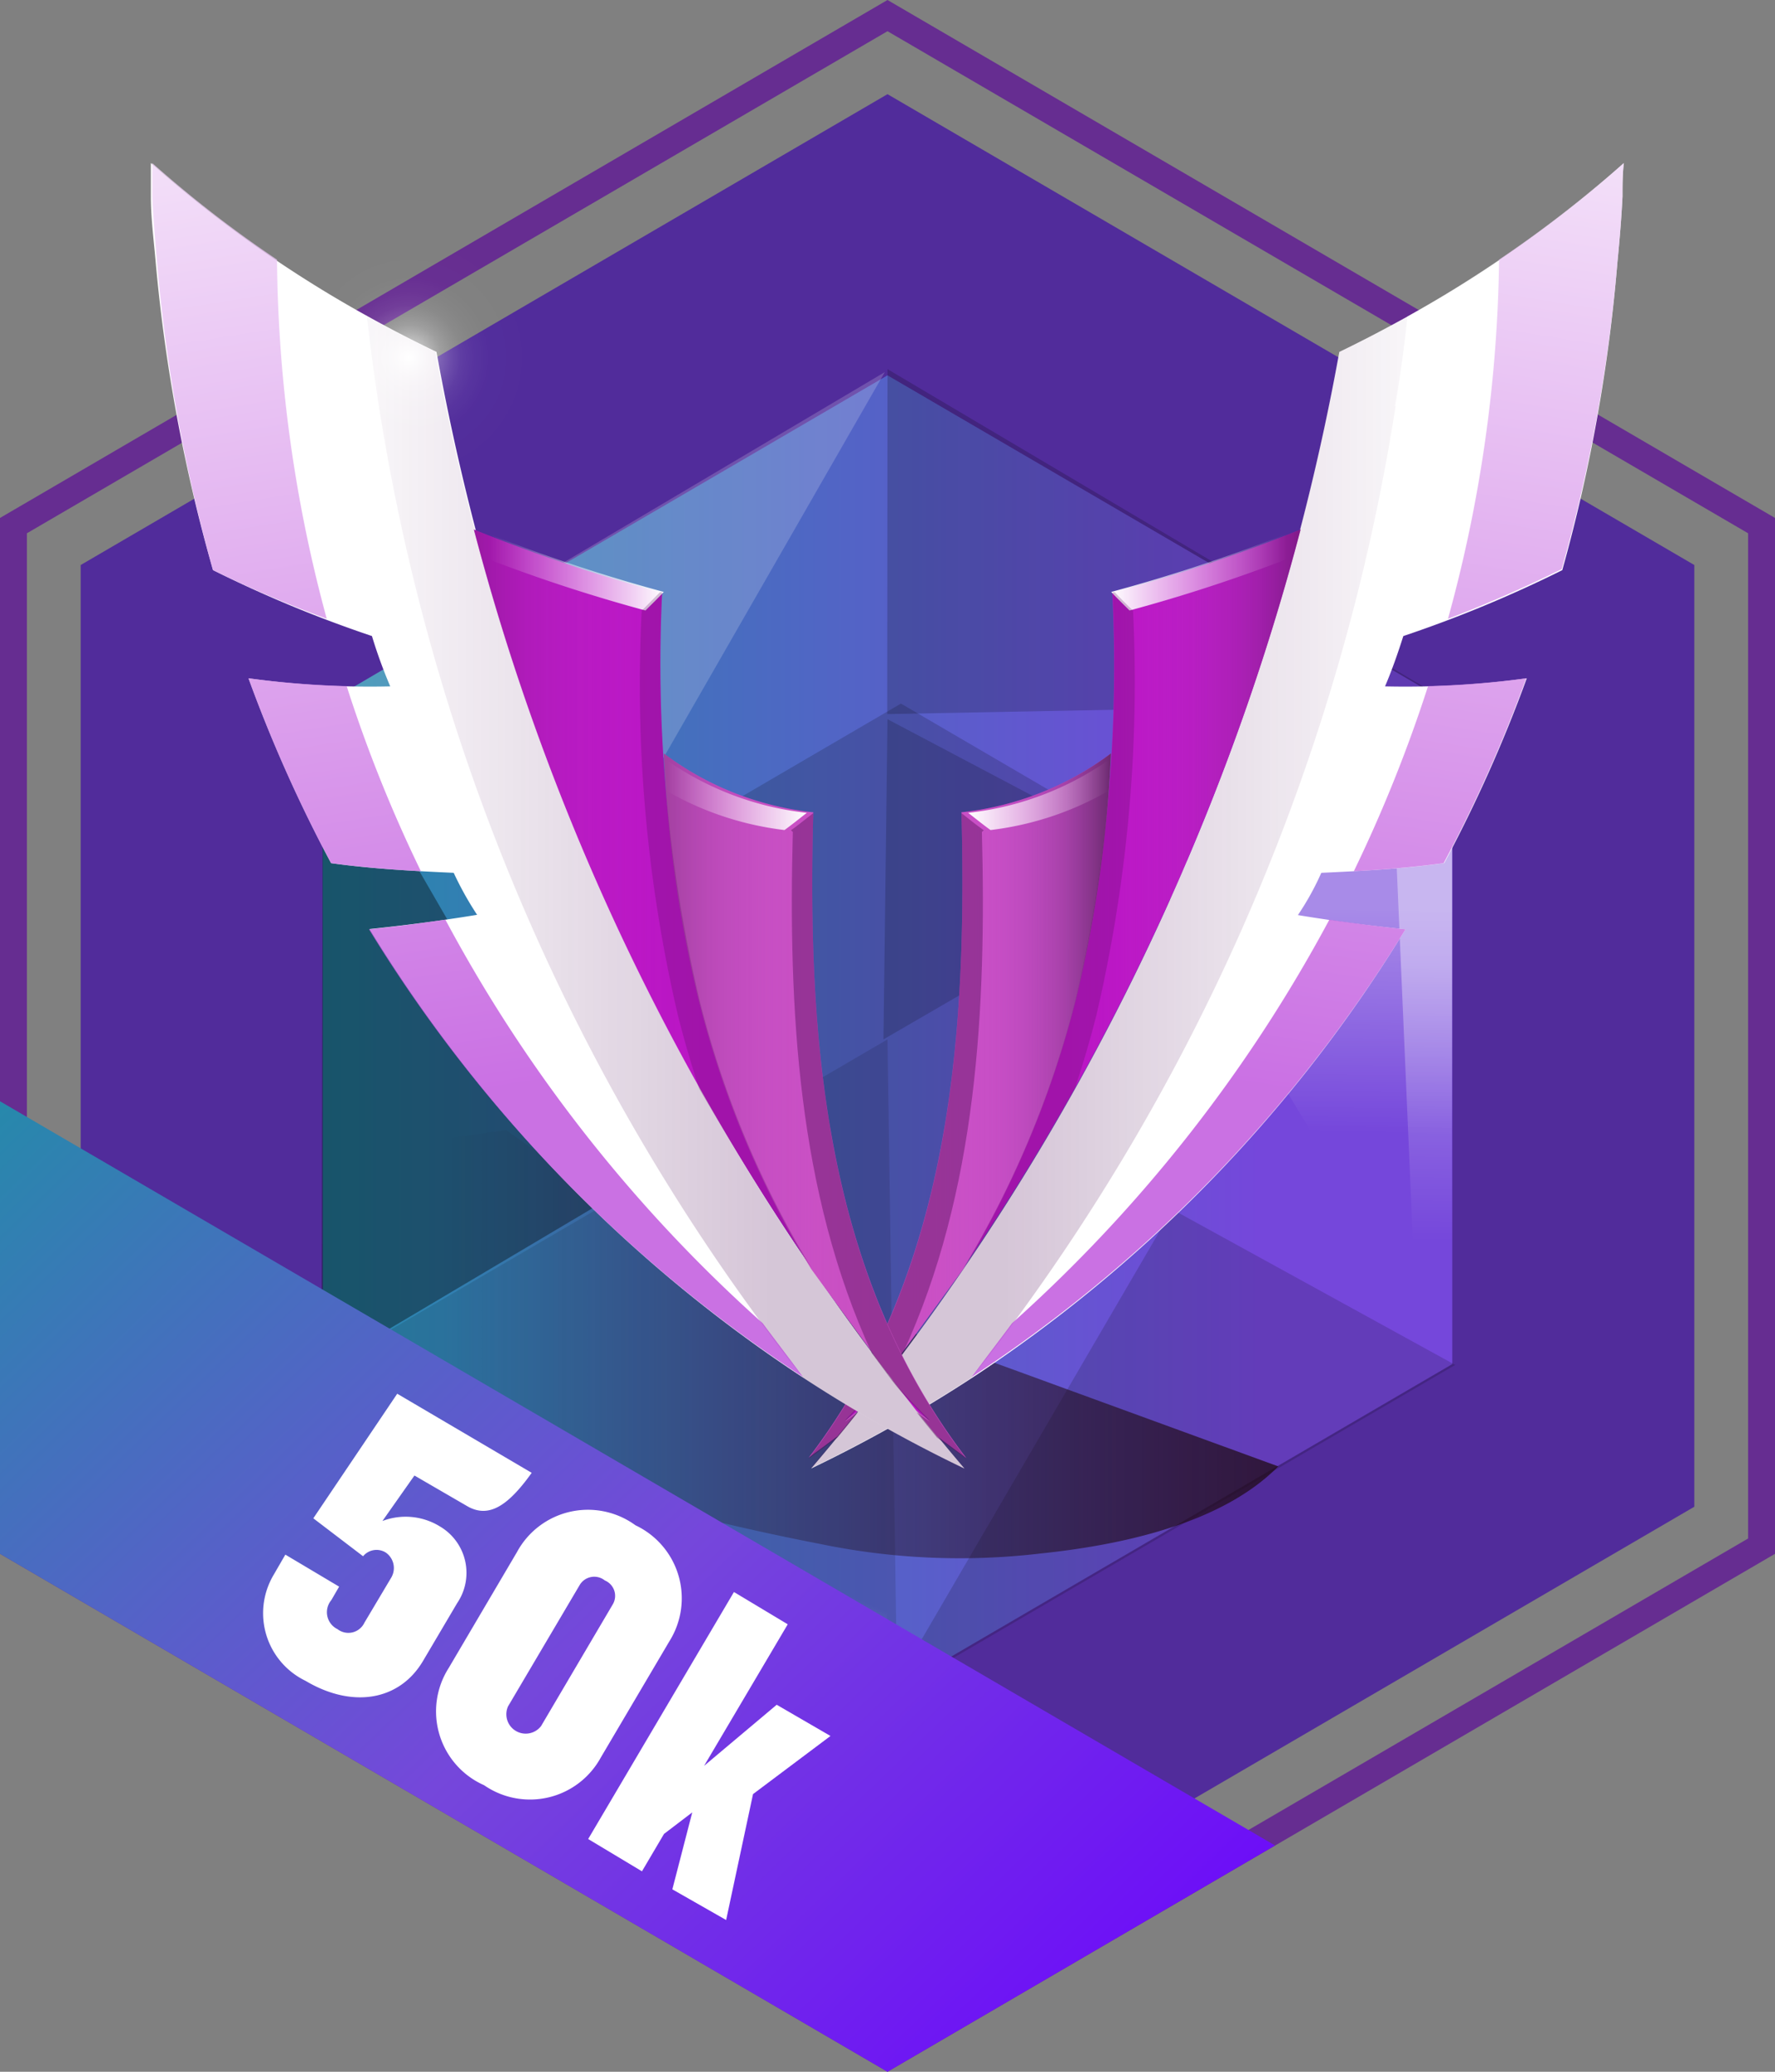 <svg id="Layer_1" data-name="Layer 1" xmlns="http://www.w3.org/2000/svg" xmlns:xlink="http://www.w3.org/1999/xlink" viewBox="0 0 66 77"><rect x="0" y="0" width="66" height="77" fill="#808080" stroke="none"/><defs><style>.cls-1{fill:#662d91;}.cls-2{fill:#400da4;opacity:0.73;}.cls-3{fill:url(#New_Gradient_Swatch_107);}.cls-4{opacity:0.12;}.cls-5{opacity:0.16;}.cls-10,.cls-13,.cls-6{opacity:0.37;}.cls-6{fill:url(#linear-gradient);}.cls-7{opacity:0.19;}.cls-15,.cls-8{fill:#fff;}.cls-8{opacity:0.18;}.cls-9{opacity:0.38;}.cls-10{fill:url(#linear-gradient-2);}.cls-11,.cls-22{opacity:0.97;}.cls-11{fill:url(#linear-gradient-3);}.cls-12{opacity:0.17;}.cls-13{fill:url(#linear-gradient-4);}.cls-14{fill:url(#linear-gradient-5);}.cls-16,.cls-33,.cls-36{opacity:0.4;}.cls-16{fill:url(#linear-gradient-6);}.cls-17{fill:#ba15c4;}.cls-18{opacity:0.68;}.cls-19{fill:url(#linear-gradient-7);}.cls-20{fill:url(#linear-gradient-8);}.cls-21{fill:#c950c3;}.cls-22{fill:url(#linear-gradient-9);}.cls-23{fill:url(#linear-gradient-10);}.cls-24,.cls-26{fill:#510f59;}.cls-24{opacity:0.24;}.cls-25{fill:url(#linear-gradient-11);}.cls-26{opacity:0.42;}.cls-27{opacity:0.57;}.cls-28{fill:url(#linear-gradient-12);}.cls-29{fill:none;}.cls-30,.cls-31,.cls-32,.cls-40,.cls-41,.cls-42{opacity:0.76;}.cls-30{fill:url(#linear-gradient-13);}.cls-31{fill:url(#linear-gradient-14);}.cls-32{fill:url(#linear-gradient-15);}.cls-33{fill:url(#linear-gradient-16);}.cls-34{opacity:0.56;fill:url(#linear-gradient-17);}.cls-35{fill:url(#linear-gradient-18);}.cls-36{fill:url(#linear-gradient-19);}.cls-37{fill:url(#linear-gradient-20);}.cls-38{fill:url(#linear-gradient-21);}.cls-39{fill:url(#linear-gradient-22);}.cls-40{fill:url(#linear-gradient-23);}.cls-41{fill:url(#linear-gradient-24);}.cls-42{fill:url(#linear-gradient-25);}.cls-43{fill:url(#radial-gradient);}</style><linearGradient id="New_Gradient_Swatch_107" x1="12" y1="38.45" x2="54" y2="38.45" gradientUnits="userSpaceOnUse"><stop offset="0" stop-color="#2689ab"/><stop offset="0.83" stop-color="#7547db"/></linearGradient><linearGradient id="linear-gradient" x1="48.75" y1="21.39" x2="48.38" y2="54.76" gradientUnits="userSpaceOnUse"><stop offset="0.37" stop-color="#fff"/><stop offset="0.62" stop-color="#fff" stop-opacity="0"/></linearGradient><linearGradient id="linear-gradient-2" x1="20.11" y1="62.45" x2="24.97" y2="51.37" xlink:href="#linear-gradient"/><linearGradient id="linear-gradient-3" x1="11.55" y1="49.95" x2="47.51" y2="49.95" gradientUnits="userSpaceOnUse"><stop offset="0.14" stop-color="#210d13" stop-opacity="0"/><stop offset="1" stop-color="#210c18" stop-opacity="0.8"/></linearGradient><linearGradient id="linear-gradient-4" x1="52.86" y1="20.61" x2="52.41" y2="61.71" xlink:href="#linear-gradient"/><linearGradient id="linear-gradient-5" x1="43.2" y1="83.38" x2="1.02" y2="39.65" gradientUnits="userSpaceOnUse"><stop offset="0.03" stop-color="#6b00ff"/><stop offset="0.51" stop-color="#7547db"/><stop offset="1" stop-color="#2689ab"/></linearGradient><linearGradient id="linear-gradient-6" x1="30.16" y1="33.17" x2="52.34" y2="33.17" gradientUnits="userSpaceOnUse"><stop offset="0.32" stop-color="#510f59" stop-opacity="0.6"/><stop offset="1" stop-color="#510f59" stop-opacity="0.1"/></linearGradient><linearGradient id="linear-gradient-7" x1="35.79" y1="33.42" x2="48.36" y2="33.42" gradientUnits="userSpaceOnUse"><stop offset="0.31" stop-color="#e254f5" stop-opacity="0"/><stop offset="0.46" stop-color="#d750e9" stop-opacity="0.06"/><stop offset="0.64" stop-color="#b945c8" stop-opacity="0.23"/><stop offset="0.84" stop-color="#863391" stop-opacity="0.51"/><stop offset="1" stop-color="#501f57" stop-opacity="0.8"/></linearGradient><linearGradient id="linear-gradient-8" x1="31.42" y1="52.02" x2="32.82" y2="52.02" xlink:href="#linear-gradient-7"/><linearGradient id="linear-gradient-9" x1="30.06" y1="41.1" x2="41.31" y2="41.1" xlink:href="#linear-gradient-7"/><linearGradient id="linear-gradient-10" x1="41.32" y1="21.19" x2="48.24" y2="21.19" gradientUnits="userSpaceOnUse"><stop offset="0" stop-color="#fff"/><stop offset="0.2" stop-color="#fff" stop-opacity="0.76"/><stop offset="0.57" stop-color="#fff" stop-opacity="0.36"/><stop offset="0.83" stop-color="#fff" stop-opacity="0.1"/><stop offset="0.94" stop-color="#fff" stop-opacity="0"/></linearGradient><linearGradient id="linear-gradient-11" x1="36" y1="29.44" x2="41.56" y2="29.44" xlink:href="#linear-gradient-10"/><linearGradient id="linear-gradient-12" x1="51.89" y1="10.58" x2="60.38" y2="10.58" xlink:href="#linear-gradient-10"/><linearGradient id="linear-gradient-13" x1="51.27" y1="43.09" x2="58.89" y2="-4.85" gradientUnits="userSpaceOnUse"><stop offset="0.04" stop-color="#ba44db"/><stop offset="1" stop-color="#fff"/></linearGradient><linearGradient id="linear-gradient-14" x1="44.35" y1="41.92" x2="51.98" y2="-6.08" xlink:href="#linear-gradient-13"/><linearGradient id="linear-gradient-15" x1="52.69" y1="43.22" x2="60.25" y2="-4.28" xlink:href="#linear-gradient-13"/><linearGradient id="linear-gradient-16" x1="-10624.01" y1="33.17" x2="-10601.83" y2="33.17" gradientTransform="matrix(-1, 0, 0, 1, -10588.18, 0)" xlink:href="#linear-gradient-6"/><linearGradient id="linear-gradient-17" x1="-10618.38" y1="33.42" x2="-10605.81" y2="33.42" gradientTransform="matrix(-1, 0, 0, 1, -10588.18, 0)" xlink:href="#linear-gradient-7"/><linearGradient id="linear-gradient-18" x1="-10622.75" y1="52.02" x2="-10621.35" y2="52.02" gradientTransform="matrix(-1, 0, 0, 1, -10588.18, 0)" xlink:href="#linear-gradient-7"/><linearGradient id="linear-gradient-19" x1="-10624.11" y1="41.1" x2="-10612.86" y2="41.1" gradientTransform="matrix(-1, 0, 0, 1, -10588.18, 0)" xlink:href="#linear-gradient-7"/><linearGradient id="linear-gradient-20" x1="-10612.86" y1="21.19" x2="-10605.95" y2="21.19" gradientTransform="matrix(-1, 0, 0, 1, -10588.18, 0)" xlink:href="#linear-gradient-10"/><linearGradient id="linear-gradient-21" x1="-10618.18" y1="29.44" x2="-10612.63" y2="29.44" gradientTransform="matrix(-1, 0, 0, 1, -10588.18, 0)" xlink:href="#linear-gradient-10"/><linearGradient id="linear-gradient-22" x1="-10602.28" y1="10.58" x2="-10593.79" y2="10.58" gradientTransform="matrix(-1, 0, 0, 1, -10588.18, 0)" xlink:href="#linear-gradient-10"/><linearGradient id="linear-gradient-23" x1="-10602.9" y1="43.09" x2="-10595.28" y2="-4.85" gradientTransform="matrix(-1, 0, 0, 1, -10588.18, 0)" xlink:href="#linear-gradient-13"/><linearGradient id="linear-gradient-24" x1="-10609.82" y1="41.92" x2="-10602.19" y2="-6.08" gradientTransform="matrix(-1, 0, 0, 1, -10588.18, 0)" xlink:href="#linear-gradient-13"/><linearGradient id="linear-gradient-25" x1="-10601.48" y1="43.22" x2="-10593.93" y2="-4.28" gradientTransform="matrix(-1, 0, 0, 1, -10588.18, 0)" xlink:href="#linear-gradient-13"/><radialGradient id="radial-gradient" cx="263.52" cy="-47.67" r="4.73" gradientTransform="translate(-235.14 58.57) scale(0.95 0.95)" gradientUnits="userSpaceOnUse"><stop offset="0" stop-color="#fff"/><stop offset="0" stop-color="#fff" stop-opacity="0.99"/><stop offset="0.05" stop-color="#fff" stop-opacity="0.8"/><stop offset="0.1" stop-color="#fff" stop-opacity="0.64"/><stop offset="0.15" stop-color="#fff" stop-opacity="0.48"/><stop offset="0.21" stop-color="#fff" stop-opacity="0.35"/><stop offset="0.27" stop-color="#fff" stop-opacity="0.24"/><stop offset="0.35" stop-color="#fff" stop-opacity="0.15"/><stop offset="0.43" stop-color="#fff" stop-opacity="0.08"/><stop offset="0.53" stop-color="#fff" stop-opacity="0.04"/><stop offset="0.67" stop-color="#fff" stop-opacity="0.01"/><stop offset="1" stop-color="#fff" stop-opacity="0"/></radialGradient></defs><title>badge_138</title><path class="cls-1" d="M33,0,0,19.25v38.5L33,77,66,57.75V19.25ZM65,57.18,33,75.84,1,57.18V19.82L33,1.16,65,19.82Z"/><polygon class="cls-2" points="63 56 33 73.5 3 56 3 21 33 3.5 63 21 63 56"/><polygon class="cls-3" points="12 26.2 12 50.7 33 62.95 54 50.7 54 26.2 33 13.95 12 26.2"/><polygon class="cls-4" points="33 38.63 33.36 63.02 12.29 50.73 33 38.63"/><polyline class="cls-5" points="33.05 63.02 43.59 44.95 54.11 50.73 33.05 63.02"/><polygon class="cls-6" points="43.05 32.64 54 50.73 54 26.16 43.05 32.64"/><polygon class="cls-7" points="33 13.72 32.99 26.54 53.98 26.14 33 13.72"/><polygon class="cls-8" points="11.92 26.26 22.25 32.38 32.9 13.83 11.92 26.26"/><polygon class="cls-9" points="12 26.16 11.96 50.88 22.63 44.55 12 26.16"/><polygon class="cls-10" points="32.94 50.39 11.95 50.91 33 63.22 32.94 50.39"/><path class="cls-11" d="M37.64,50.89C31.1,48.52,24.46,46.09,18.82,42l-6,.85c-2,2.12-1.42,5.76.49,8s4.78,3.27,7.56,4.12a91.22,91.22,0,0,0,9.61,2.41,25.6,25.6,0,0,0,8.19.36c3-.31,6.75-1.1,8.86-3.24Z"/><polygon class="cls-12" points="23 32.28 23 44.53 33.5 50.65 44 44.53 44 32.28 33.5 26.15 23 32.28"/><polyline class="cls-12" points="33 26.73 32.85 38.63 43.66 32.36"/><path class="cls-13" d="M51.25,28.34l.53.32,1.21,28,1-.56V26.8l-.63-.38A17.58,17.58,0,0,0,51.25,28.34Z"/><polygon class="cls-14" points="0 40.93 0 57.75 33 77 47.41 68.59 0 40.93"/><path class="cls-15" d="M17.41,56l-2-1.16-1.19,1.69a2.43,2.43,0,0,1,2.15.21A2,2,0,0,1,17,59.58l-1.27,2.15c-.88,1.49-2.64,1.77-4.37.74a2.79,2.79,0,0,1-1.19-3.93l.44-.76,2,1.19-.29.5a.7.7,0,0,0,.23,1.08.66.66,0,0,0,1-.24l1-1.68a.7.7,0,0,0-.21-.93.65.65,0,0,0-.84.14l-1.85-1.41,3.12-4.63,5,2.94C18.87,56,18.17,56.41,17.41,56Z"/><path class="cls-15" d="M18,66.35A3,3,0,0,1,16.68,62l2.54-4.31a3,3,0,0,1,4.41-1A3,3,0,0,1,24.89,61l-2.55,4.32A3,3,0,0,1,18,66.35Zm4.79-6.73a.62.62,0,0,0-.3-.88.63.63,0,0,0-.93.16l-2.67,4.52a.72.72,0,0,0,1.23.73Z"/><path class="cls-15" d="M25,70.22l.74-2.86-1.05.8-.82,1.39-2-1.2,5.42-9.18,2,1.2-3.11,5.26,2.7-2.27,2,1.16L28,66.68l-1,4.68Z"/><path class="cls-15" d="M52.34,11.76v0c-.83.46-1.67.9-2.54,1.32a88.24,88.24,0,0,1-19.64,41.5,52.78,52.78,0,0,0,6-3.38h0A53,53,0,0,0,52.26,34.54c-1.34-.14-2.68-.31-4-.53a10.07,10.07,0,0,0,.87-1.57c1.53-.07,3.07-.15,4.57-.36a53.19,53.19,0,0,0,3.07-6.87,33.14,33.14,0,0,1-5.27.3c.26-.61.48-1.24.68-1.87a46.49,46.49,0,0,0,5.91-2.45A60.94,60.94,0,0,0,60.14,9.76c.08-.82.15-1.64.19-2.46,0-.42,0-.83.05-1.24A44.65,44.65,0,0,1,52.34,11.76ZM36.21,51.1m12-21.64.09-.25Z"/><path class="cls-16" d="M49.8,13.08c.87-.42,1.71-.86,2.54-1.32A77.63,77.63,0,0,1,36.13,51.2a52.78,52.78,0,0,1-6,3.38A88.24,88.24,0,0,0,49.8,13.08Z"/><path class="cls-17" d="M35.79,47.16A88.11,88.11,0,0,0,48.36,19.68a59.14,59.14,0,0,1-7,2.35A54.4,54.4,0,0,1,40,37.13,36.59,36.59,0,0,1,35.79,47.16Z"/><path class="cls-17" d="M32.82,51.25c-.45.52-.91,1-1.4,1.54l.48-.35C32.22,52.05,32.52,51.65,32.82,51.25Z"/><g class="cls-18"><path class="cls-19" d="M35.79,47.16A88.11,88.11,0,0,0,48.36,19.68a59.14,59.14,0,0,1-7,2.35A54.4,54.4,0,0,1,40,37.13,36.59,36.59,0,0,1,35.79,47.16Z"/><path class="cls-20" d="M32.82,51.25c-.45.52-.91,1-1.4,1.54l.48-.35C32.22,52.05,32.52,51.65,32.82,51.25Z"/></g><path class="cls-21" d="M31.14,53.38c.26-.31.51-.62.76-.94l-.48.35c.49-.5.95-1,1.4-1.54,1-1.34,2-2.71,3-4.09a36.59,36.59,0,0,0,4.18-10A47.58,47.58,0,0,0,41.31,28a11.26,11.26,0,0,1-5.56,2.19c.21,8.29-.38,17.06-5.69,24C30.06,54.17,30.5,53.86,31.14,53.38Z"/><path class="cls-22" d="M31.14,53.38c.26-.31.51-.62.76-.94l-.48.35c.49-.5.95-1,1.4-1.54,1-1.34,2-2.71,3-4.09a36.59,36.59,0,0,0,4.18-10A47.58,47.58,0,0,0,41.31,28a11.26,11.26,0,0,1-5.56,2.19c.21,8.29-.38,17.06-5.69,24C30.06,54.17,30.5,53.86,31.14,53.38Z"/><path class="cls-23" d="M47.93,20.75c.1-.36.21-.71.31-1.07A61.13,61.13,0,0,1,41.32,22c.22.24.45.46.68.69h0A59.54,59.54,0,0,0,47.93,20.75Z"/><path class="cls-24" d="M42.13,22.7c-.23-.23-.46-.45-.68-.69l-.08,0A54.4,54.4,0,0,1,40,37.13a36.59,36.59,0,0,1-4.18,10c1.49-2.18,2.87-4.42,4.15-6.69.3-.89.56-1.78.79-2.68A54.37,54.37,0,0,0,42.13,22.7Z"/><path class="cls-25" d="M41.56,28A11.26,11.26,0,0,1,36,30.21h0c.27.21.54.43.83.64a11.51,11.51,0,0,0,4.63-1.6C41.5,28.85,41.53,28.43,41.56,28Z"/><path class="cls-26" d="M36.58,30.86c-.29-.21-.57-.43-.83-.64.21,8.28-.38,17.05-5.69,24,0,0,.44-.31,1.08-.79.26-.31.51-.62.76-.94l-.48.35c.49-.5.95-1,1.4-1.54.26-.33.5-.67.75-1,2.77-6,3.11-12.84,2.94-19.38Z"/><g class="cls-27"><path class="cls-28" d="M52.34,11.76a44.65,44.65,0,0,0,8-5.7c0,.41,0,.82-.05,1.24,0,.82-.11,1.64-.19,2.46a38.43,38.43,0,0,1-8.25,5.35C52.07,14,52.22,12.88,52.34,11.76Z"/></g><path class="cls-29" d="M48.24,34c.4.07.79.12,1.19.17.32-.6.62-1.2.91-1.8l-1.23.06A10.07,10.07,0,0,1,48.24,34Z"/><path class="cls-29" d="M51.48,25.51c.54,0,1.08,0,1.62,0,.27-.83.52-1.66.74-2.46q-.84.32-1.68.6C52,24.27,51.74,24.9,51.48,25.51Z"/><path class="cls-30" d="M53.68,32.08a53.19,53.19,0,0,0,3.07-6.87,34.3,34.3,0,0,1-3.65.29,53.38,53.38,0,0,1-2.76,6.88C51.46,32.32,52.58,32.23,53.68,32.08Z"/><path class="cls-31" d="M52.26,34.54c-.95-.1-1.89-.22-2.83-.36a54.89,54.89,0,0,1-11.8,15c-.49.66-1,1.32-1.5,2A53,53,0,0,0,52.26,34.54Z"/><path class="cls-32" d="M53.84,23q2.17-.83,4.23-1.85A60.94,60.94,0,0,0,60.14,9.76c.08-.82.15-1.64.19-2.46,0-.42,0-.83.05-1.24a43.38,43.38,0,0,1-4.64,3.59A52.38,52.38,0,0,1,53.84,23Z"/><path class="cls-15" d="M5.61,6.06c0,.41,0,.82,0,1.24,0,.82.11,1.64.18,2.46A61.78,61.78,0,0,0,7.92,21.19a46.49,46.49,0,0,0,5.91,2.45,18.19,18.19,0,0,0,.68,1.87,33.14,33.14,0,0,1-5.27-.3,53.19,53.19,0,0,0,3.07,6.87c1.5.21,3,.29,4.56.36A12,12,0,0,0,17.74,34c-1.33.22-2.67.39-4,.53A53,53,0,0,0,29.86,51.2h0a51.79,51.79,0,0,0,6,3.38,88.22,88.22,0,0,1-19.63-41.5q-1.31-.63-2.55-1.32v0A44.57,44.57,0,0,1,5.61,6.06Zm24.17,45M17.69,29.21c0,.08,0,.16.08.25C17.74,29.37,17.72,29.29,17.69,29.21Z"/><path class="cls-33" d="M16.19,13.08c-.87-.42-1.71-.86-2.55-1.32A77.73,77.73,0,0,0,29.86,51.2a51.79,51.79,0,0,0,6,3.38A88.22,88.22,0,0,1,16.19,13.08Z"/><path class="cls-17" d="M30.2,47.16A87.91,87.91,0,0,1,17.62,19.68a59.91,59.91,0,0,0,7,2.35A54.4,54.4,0,0,0,26,37.13,36,36,0,0,0,30.2,47.16Z"/><path class="cls-17" d="M33.16,51.25c.45.52.92,1,1.41,1.54l-.49-.35C33.77,52.05,33.47,51.65,33.16,51.25Z"/><g class="cls-18"><path class="cls-34" d="M30.2,47.16A87.91,87.91,0,0,1,17.62,19.68a59.91,59.91,0,0,0,7,2.35A54.4,54.4,0,0,0,26,37.13,36,36,0,0,0,30.2,47.16Z"/><path class="cls-35" d="M33.16,51.25c.45.52.92,1,1.41,1.54l-.49-.35C33.77,52.05,33.47,51.65,33.16,51.25Z"/></g><path class="cls-21" d="M34.84,53.38c-.25-.31-.51-.62-.76-.94l.49.35c-.49-.5-1-1-1.41-1.54-1-1.34-2-2.71-3-4.09a36,36,0,0,1-4.18-10A47.58,47.58,0,0,1,24.68,28a11.22,11.22,0,0,0,5.56,2.19c-.22,8.29.38,17.06,5.69,24Z"/><path class="cls-36" d="M34.84,53.38c-.25-.31-.51-.62-.76-.94l.49.35c-.49-.5-1-1-1.41-1.54-1-1.34-2-2.71-3-4.09a36,36,0,0,1-4.18-10A47.58,47.58,0,0,1,24.68,28a11.22,11.22,0,0,0,5.56,2.19c-.22,8.29.38,17.06,5.69,24Z"/><path class="cls-37" d="M18.07,20.75c-.1-.36-.21-.71-.31-1.07A61.13,61.13,0,0,0,24.68,22c-.22.24-.45.46-.68.69h0A59.54,59.54,0,0,1,18.07,20.75Z"/><path class="cls-24" d="M23.86,22.7l.68-.69.08,0A54.4,54.4,0,0,0,26,37.13a36,36,0,0,0,4.18,10C28.71,45,27.33,42.74,26,40.47c-.29-.89-.55-1.78-.78-2.68A54,54,0,0,1,23.86,22.7Z"/><path class="cls-38" d="M24.44,28A11.26,11.26,0,0,0,30,30.21h0c-.27.21-.54.43-.83.64a11.51,11.51,0,0,1-4.63-1.6C24.5,28.85,24.47,28.43,24.44,28Z"/><path class="cls-26" d="M29.41,30.86c.29-.21.56-.43.83-.64-.22,8.28.38,17.05,5.69,24l-1.09-.79c-.25-.31-.51-.62-.76-.94l.49.35c-.49-.5-1-1-1.41-1.54l-.74-1c-2.77-6-3.11-12.84-2.94-19.38Z"/><g class="cls-27"><path class="cls-39" d="M13.64,11.76a44.57,44.57,0,0,1-8-5.7c0,.41,0,.82,0,1.24,0,.82.11,1.64.18,2.46a38.67,38.67,0,0,0,8.25,5.35C13.92,14,13.77,12.88,13.64,11.76Z"/></g><path class="cls-29" d="M17.74,34c-.39.07-.79.12-1.18.17-.32-.6-.62-1.2-.91-1.8l1.22.06A12,12,0,0,0,17.74,34Z"/><path class="cls-29" d="M14.51,25.51c-.54,0-1.08,0-1.62,0-.27-.83-.53-1.66-.74-2.46q.82.32,1.68.6A18.19,18.19,0,0,0,14.51,25.51Z"/><path class="cls-40" d="M12.31,32.08a53.19,53.19,0,0,1-3.07-6.87,34.3,34.3,0,0,0,3.65.29,52,52,0,0,0,2.76,6.88C14.53,32.32,13.41,32.23,12.31,32.08Z"/><path class="cls-41" d="M13.72,34.54c.95-.1,1.9-.22,2.84-.36a54.7,54.7,0,0,0,11.8,15c.49.66,1,1.32,1.5,2A53,53,0,0,1,13.72,34.54Z"/><path class="cls-42" d="M12.15,23Q10,22.21,7.92,21.19A61.78,61.78,0,0,1,5.84,9.76c-.07-.82-.14-1.64-.18-2.46,0-.42,0-.83,0-1.24a43.38,43.38,0,0,0,4.64,3.59A52.38,52.38,0,0,0,12.15,23Z"/><circle class="cls-43" cx="15.5" cy="13.22" r="4.5"/></svg>